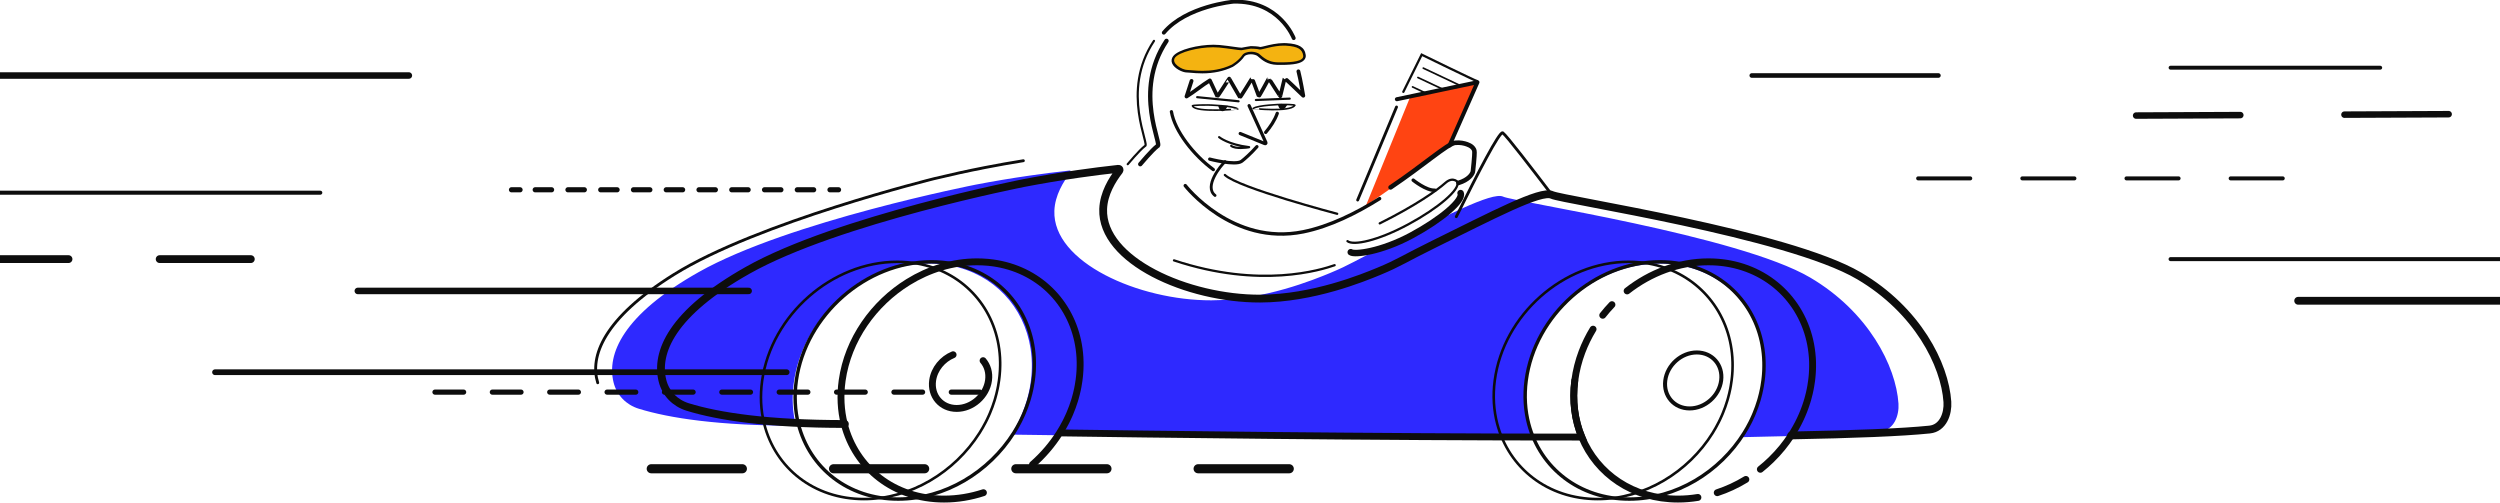 <svg width="1920" height="386" viewBox="0 0 1920 386" fill="none" xmlns="http://www.w3.org/2000/svg">
<g clip-path="url(#clip0_0_1)">
<path d="M1049 158L1083 74.5L1134 63L1113.5 111C1100 123 1065.1 146.778 1049 158Z" fill="#FF4412"/>
<path d="M893.805 25.099C911.043 4.548 947.295 1.287 947.295 1.287C982.551 0.3 993.562 29.272 993.562 29.272" stroke="#0D0D0D" stroke-width="3" stroke-miterlimit="10" stroke-linecap="round" stroke-linejoin="round"/>
<path d="M821.473 130.964C822.271 130.876 822.689 131.744 822.169 132.414C816.714 139.412 810.184 149.947 809.756 161.915C808.342 201.49 874.676 230.823 930.334 230.647C970.931 230.519 1009.52 214.608 1021.38 209.716C1037.08 203.239 1041.43 199.784 1063.86 188.786C1107.63 167.318 1145.99 146.885 1154.47 151.04C1162.4 154.922 1335.4 180.863 1390.23 213.162C1434.92 239.46 1456.15 281.149 1458.03 309.981C1458.61 318.939 1454.75 330.14 1444.39 331.211C1423.14 333.405 1385.65 334.851 1338.04 335.745C1343.18 327.858 1347.29 319.283 1350.11 310.245C1350.4 309.342 1350.67 308.434 1350.93 307.522C1350.93 307.518 1350.93 307.518 1350.93 307.518C1351.31 306.147 1351.67 304.768 1352 303.38C1352.22 302.455 1352.42 301.52 1352.61 300.586C1352.8 299.652 1352.98 298.718 1353.14 297.775C1353.39 296.36 1353.6 294.937 1353.78 293.509L1353.84 293.06C1353.87 292.818 1353.9 292.575 1353.93 292.333C1353.97 291.941 1354.02 291.549 1354.05 291.156C1354.09 290.799 1354.13 290.443 1354.16 290.086C1354.17 289.967 1354.19 289.861 1354.17 289.715C1354.15 289.425 1354.23 289.129 1354.27 288.83C1354.27 288.821 1354.27 288.817 1354.27 288.808C1354.3 288.424 1354.32 288.041 1354.34 287.658C1354.37 287.27 1354.39 286.882 1354.42 286.499C1354.43 286.146 1354.45 285.798 1354.46 285.45C1354.49 284.754 1354.51 284.062 1354.52 283.37C1354.52 283.366 1354.52 283.366 1354.52 283.361C1354.53 283.031 1354.53 282.7 1354.53 282.37C1354.54 281.713 1354.54 281.061 1354.53 280.409C1354.53 280.405 1354.53 280.405 1354.53 280.4C1354.52 280.092 1354.52 279.783 1354.51 279.475C1354.49 278.858 1354.47 278.25 1354.44 277.637C1354.44 277.637 1354.44 277.633 1354.44 277.629C1354.41 277.047 1354.38 276.47 1354.34 275.888V275.884C1351.92 239.359 1326.88 210.783 1291.28 203.97C1291.28 203.97 1291.27 203.97 1291.27 203.97C1290.39 203.799 1289.49 203.64 1288.59 203.499C1288.59 203.495 1288.59 203.495 1288.58 203.499C1287.95 203.393 1287.31 203.301 1286.67 203.217C1286.03 203.129 1285.39 203.05 1284.74 202.975C1283.72 202.856 1282.69 202.759 1281.66 202.679C1279.34 202.499 1277 202.406 1274.61 202.406C1224.47 202.406 1178.47 243.192 1171.88 293.509C1169.82 309.258 1171.87 324.077 1177.21 337.001C1016.46 337.067 836.107 334.657 776.651 333.789C778.329 331.132 779.894 328.4 781.33 325.606C781.687 324.914 782.04 324.214 782.379 323.513C782.881 322.477 783.371 321.433 783.838 320.38C784.098 319.803 784.349 319.225 784.591 318.644C785.935 315.489 787.12 312.263 788.134 308.976C788.315 308.394 788.491 307.808 788.658 307.218C789.341 304.856 789.941 302.468 790.447 300.049C790.606 299.291 790.756 298.528 790.897 297.766C791.161 296.338 791.39 294.906 791.589 293.465C791.716 292.544 791.831 291.623 791.928 290.707C791.959 290.447 791.985 290.191 792.007 289.936C792.047 289.561 792.082 289.191 792.113 288.821C792.183 288.068 792.236 287.314 792.285 286.569C792.316 286.137 792.338 285.71 792.355 285.283C792.404 284.256 792.439 283.229 792.452 282.211C792.465 281.255 792.47 280.308 792.452 279.36C792.435 278.149 792.391 276.946 792.316 275.751C792.285 275.209 792.249 274.667 792.205 274.13C789.663 240.725 768.001 214.237 736.539 205.499C736.032 205.358 735.525 205.222 735.01 205.09C735.005 205.085 735.005 205.085 735.001 205.09C733.943 204.817 732.877 204.561 731.802 204.332H731.797C730.938 204.142 730.07 203.97 729.198 203.812C728.907 203.759 728.612 203.706 728.321 203.658C727.708 203.552 727.091 203.455 726.479 203.362C726.148 203.314 725.818 203.265 725.479 203.221C724.492 203.085 723.496 202.966 722.491 202.864C722.152 202.829 721.821 202.798 721.482 202.768C718.732 202.521 715.93 202.397 713.079 202.406C662.444 202.569 616.155 243.787 609.545 294.571C608.06 305.989 608.739 316.903 611.277 326.941C552.133 326.941 514.502 321.27 490.58 313.898C480.881 310.911 473.641 303.503 471.209 293.655C465.86 272.028 478.268 241.804 536.728 208.897C605.919 169.9 749.401 141.791 749.401 141.791H749.414C762.572 139.275 776.285 136.948 790.522 134.891C801.128 133.357 811.457 132.057 821.473 130.964Z" fill="#2E29FF"/>
<path d="M915.965 81.52C913.947 80.533 927.823 80.625 927.823 80.625C927.823 80.625 947.405 81.123 950.652 83.701C950.824 83.837 918.379 86.622 915.965 81.52Z" stroke="#0D0D0D" stroke-width="1.26" stroke-miterlimit="10" stroke-linecap="round"/>
<path d="M951.212 77.788L919.441 74.624" stroke="#0D0D0D" stroke-width="1.68" stroke-miterlimit="10" stroke-linecap="round"/>
<path d="M964.528 76.792L990.469 75.76" stroke="#0D0D0D" stroke-width="1.68" stroke-miterlimit="10" stroke-linecap="round"/>
<path d="M994.214 81.101C996.281 80.114 983.789 80.207 983.789 80.207C983.789 80.207 966.057 80.705 962.475 83.283C962.285 83.419 990.733 86.204 994.214 81.101Z" stroke="#0D0D0D" stroke-width="1.26" stroke-miterlimit="10" stroke-linecap="round"/>
<path d="M959.324 81.163L972.217 109.532C972.416 109.968 971.909 110.488 971.464 110.307L952.494 102.561" stroke="#0D0D0D" stroke-width="2.5" stroke-miterlimit="10" stroke-linecap="round"/>
<path d="M936.292 105.328C936.292 105.328 943.175 111.092 959.333 113.004C959.382 113.008 959.377 113.079 959.329 113.088C957.619 113.365 948.771 114.639 945.559 112.004" stroke="#0D0D0D" stroke-width="1.68" stroke-miterlimit="10" stroke-linecap="round"/>
<path d="M929.074 122.2C929.074 122.2 933.74 123.425 939.085 124.271H939.09H939.094C944.783 125.183 951.238 125.664 953.653 123.804C955.878 122.094 960.518 118.04 965.308 112.634" stroke="#0D0D0D" stroke-width="2.52" stroke-miterlimit="10" stroke-linecap="round"/>
<path d="M972.041 101.675C975.69 97.365 979.113 92.302 980.933 87.05" stroke="#0D0D0D" stroke-width="2.52" stroke-miterlimit="10" stroke-linecap="round"/>
<path d="M997.171 54.79C998.81 61.03 1000.91 73.513 1000.91 73.513C996.298 69.005 986.639 59.902 986.6 60.056L983.282 73.839C983.313 74.24 974.442 60.122 974.434 60.289C974.434 60.289 966.943 74.227 966.753 73.831C966.753 73.831 961.65 60.025 961.567 60.175C961.567 60.175 952.494 75.055 952.309 74.73L944.033 60.404C943.937 60.245 935.15 74.306 934.903 73.98L929.166 61.757C923.266 65.317 917.137 70.543 911.236 74.104C912.527 70.12 913.823 66.137 915.114 62.149" stroke="#0D0D0D" stroke-width="2.939" stroke-miterlimit="10" stroke-linecap="round" stroke-linejoin="round"/>
<path d="M875.725 126.091C875.725 126.091 884.802 115.255 888.922 112.153C893.28 111.995 869.851 70.455 895.867 31.396" stroke="#0D0D0D" stroke-width="3.359" stroke-miterlimit="10" stroke-linecap="round" stroke-linejoin="round"/>
<path d="M866.097 126.091C866.097 126.091 875.179 115.255 879.295 112.153C883.652 111.995 860.232 70.455 886.252 31.396" stroke="#0D0D0D" stroke-width="1.68" stroke-miterlimit="10" stroke-linecap="round" stroke-linejoin="round"/>
<path d="M923.469 55.377C919.939 55.377 916.934 55.103 914.744 54.905C913.506 54.79 912.532 54.702 911.897 54.702H911.673C908.557 54.702 902.578 51.772 901.097 48.167C900.454 46.608 900.679 45.043 901.745 43.651C905.385 38.888 920.653 35.323 931.872 35.323C933.458 35.323 934.983 35.393 936.397 35.525C940.464 35.913 944.302 36.455 947.387 36.896C950.163 37.288 952.353 37.601 953.349 37.601C953.552 37.601 953.626 37.588 953.631 37.588C954.97 37.27 960.315 36.433 960.54 36.398L960.624 36.385H960.708C961.245 36.394 965.991 36.482 967.661 37.059C967.67 37.059 967.705 37.063 967.767 37.063C968.423 37.063 969.922 36.693 971.658 36.266C975.222 35.389 980.603 34.062 986.005 34.062C986.631 34.062 987.256 34.08 987.856 34.115C997.215 34.671 1001.14 37.024 1001.84 42.514C1001.98 43.616 1001.65 44.651 1000.88 45.51C998.797 47.828 993.571 48.859 983.934 48.859C982.951 48.859 981.978 48.85 981.03 48.833C973.887 48.709 969.882 45.22 967.489 43.135C966.78 42.519 966.172 41.985 965.744 41.783C964.268 41.078 962.549 40.703 960.769 40.703C958.134 40.703 955.715 41.58 954.887 42.831C952.009 47.185 946.664 50.349 946.44 50.481L946.395 50.507L946.351 50.529C939.618 53.746 931.92 55.377 923.469 55.377Z" fill="#F4B311"/>
<path d="M985.873 35.045C986.472 35.045 987.067 35.062 987.666 35.098C996.92 35.644 1000.24 37.913 1000.86 42.769C1001.42 47.118 992.452 47.881 984.062 47.881C983.088 47.881 982.119 47.872 981.176 47.854C972.116 47.696 968.384 41.906 966.255 40.888C964.577 40.086 962.691 39.72 960.897 39.72C957.905 39.72 955.169 40.729 954.085 42.373C951.331 46.546 946.025 49.652 946.025 49.652C937.975 53.499 929.938 54.394 923.601 54.394C918.097 54.394 913.872 53.719 912.03 53.719C911.981 53.719 911.937 53.719 911.889 53.719C911.862 53.719 911.831 53.719 911.801 53.719C908.007 53.719 899.048 48.674 902.49 44.171C905.561 40.148 919.86 36.301 931.731 36.301C933.26 36.301 934.749 36.367 936.168 36.499C943.976 37.244 951.009 38.574 953.212 38.574C953.433 38.574 953.605 38.561 953.724 38.535C955.041 38.222 960.558 37.363 960.558 37.363C960.558 37.363 965.652 37.442 967.229 37.988C967.331 38.024 967.467 38.041 967.635 38.041C969.882 38.046 977.805 35.045 985.873 35.045ZM986.137 33.084C980.616 33.084 975.157 34.428 971.548 35.318C970.058 35.684 968.525 36.063 967.948 36.085C966.092 35.516 961.73 35.419 960.853 35.406L960.686 35.402L960.514 35.428C959.95 35.516 955.045 36.283 953.591 36.618C953.569 36.618 953.534 36.622 953.477 36.622C952.551 36.622 950.278 36.301 947.651 35.931C944.558 35.494 940.707 34.948 936.618 34.556C935.172 34.419 933.621 34.349 932 34.349C920.503 34.349 904.944 37.953 900.987 43.131C899.696 44.818 899.41 46.779 900.176 48.643C901.829 52.662 908.209 55.685 911.536 55.685C911.58 55.685 911.62 55.685 911.664 55.685H911.761C912.351 55.685 913.356 55.777 914.519 55.883C916.731 56.086 919.759 56.359 923.332 56.359C931.938 56.359 939.79 54.693 946.669 51.402L946.757 51.362L946.841 51.313C947.079 51.177 952.653 47.872 955.68 43.294C956.196 42.514 958.104 41.685 960.628 41.685C962.268 41.685 963.854 42.029 965.216 42.681C965.542 42.835 966.167 43.386 966.775 43.915C969.256 46.074 973.403 49.688 980.872 49.82C981.92 49.837 982.877 49.846 983.789 49.846C993.893 49.846 999.207 48.731 1001.56 46.114C1002.56 45.008 1002.99 43.677 1002.81 42.271C1002.41 39.231 1001.06 37.05 998.665 35.609C996.36 34.221 992.981 33.441 988.032 33.146C987.428 33.102 986.785 33.084 986.137 33.084Z" fill="#0D0D0D"/>
<path d="M940.703 134.388C951.252 144.338 1026.95 164.193 1026.95 164.193" stroke="#0D0D0D" stroke-width="1.763" stroke-miterlimit="10" stroke-linecap="round"/>
<path d="M899.652 85.79C902.15 100.578 916.696 119.138 931.837 130.255" stroke="#0D0D0D" stroke-width="2.52" stroke-miterlimit="10" stroke-linecap="round"/>
<path d="M940.848 124.165C937.472 127.056 924.39 143.351 933.15 150.102" stroke="#0D0D0D" stroke-width="2.203" stroke-miterlimit="10" stroke-linecap="round"/>
<path d="M901.64 199.974C968.115 222.055 1014.7 207.222 1024.98 203.671" stroke="#0D0D0D" stroke-width="1.763" stroke-miterlimit="10" stroke-linecap="round"/>
<path d="M1067.97 143.906C1092.94 127.14 1111.81 110.32 1117.52 109.677C1121.49 109.232 1124.96 110.263 1124.96 110.263C1127.19 110.933 1130.48 111.911 1131.99 114.854C1132.46 115.767 1132.64 116.635 1131.91 124.721C1131.29 131.511 1131.19 132.04 1130.84 132.771C1130.27 133.978 1128.06 138.024 1120.13 140.487" stroke="#0D0D0D" stroke-width="3.525" stroke-miterlimit="10" stroke-linecap="round"/>
<path d="M910.29 142.567C910.29 142.567 946.321 189.108 1000.89 178.025C1021.35 173.87 1041.63 163.691 1059.53 152.53" stroke="#0D0D0D" stroke-width="2.644" stroke-miterlimit="10" stroke-linecap="round"/>
<path d="M792.963 356.769C801.014 349.723 808.069 341.518 813.779 332.467C815.458 329.81 817.018 327.078 818.455 324.284C818.811 323.592 819.16 322.892 819.499 322.191C820.001 321.156 820.49 320.111 820.957 319.058C821.217 318.481 821.469 317.904 821.711 317.322C823.05 314.167 824.236 310.942 825.245 307.654C825.426 307.073 825.597 306.487 825.769 305.896C826.452 303.534 827.047 301.146 827.549 298.727C827.708 297.969 827.854 297.207 827.995 296.444C828.259 295.017 828.484 293.585 828.682 292.144C828.81 291.223 828.92 290.302 829.017 289.385C829.048 289.125 829.074 288.87 829.096 288.614C829.136 288.24 829.171 287.869 829.202 287.499C829.272 286.746 829.325 285.992 829.369 285.248C829.396 284.816 829.422 284.388 829.44 283.961C829.488 282.934 829.524 281.908 829.537 280.89C829.55 279.933 829.55 278.986 829.532 278.039C829.515 276.827 829.471 275.624 829.396 274.43C827.325 239.813 804.759 212.242 772.041 203.768C772.037 203.764 772.037 203.764 772.033 203.768C770.975 203.495 769.909 203.244 768.834 203.01H768.829C767.97 202.825 767.102 202.653 766.225 202.49C765.934 202.437 765.639 202.384 765.348 202.336C764.736 202.23 764.119 202.133 763.506 202.041C763.176 201.992 762.845 201.944 762.506 201.9C761.519 201.763 760.523 201.644 759.518 201.543C759.179 201.507 758.849 201.477 758.509 201.446C755.857 201.208 753.155 201.084 750.406 201.084C731.604 201.084 713.334 206.822 697.462 216.644C671.002 233.014 651.208 260.739 646.779 292.188C645.118 303.988 645.77 315.269 648.392 325.619H648.397C656.967 359.39 686.539 383.287 725.051 383.287C735.389 383.287 745.568 381.564 755.271 378.391M755.011 276.986C758.351 280.876 760.007 286.252 759.183 292.188C757.535 304.059 746.59 313.682 734.732 313.682C722.874 313.682 714.608 304.059 716.265 292.188C717.498 283.34 723.901 275.734 731.982 272.438" stroke="#0D0D0D" stroke-width="5.288" stroke-miterlimit="10" stroke-linecap="round" stroke-linejoin="round"/>
<path d="M793.814 289.385C793.845 289.125 793.871 288.87 793.893 288.614C793.933 288.24 793.968 287.869 793.999 287.499C794.07 286.746 794.122 285.992 794.171 285.248C794.202 284.816 794.224 284.388 794.241 283.961C794.29 282.934 794.325 281.908 794.338 280.89C794.352 279.933 794.356 278.986 794.338 278.039C794.321 276.827 794.277 275.624 794.202 274.43C792.153 239.813 769.605 212.242 736.896 203.768C736.892 203.764 736.891 203.764 736.887 203.768C735.83 203.495 734.763 203.244 733.692 203.01H733.688C732.829 202.825 731.961 202.653 731.088 202.49C730.797 202.437 730.502 202.384 730.211 202.336C729.599 202.23 728.982 202.133 728.369 202.041C728.039 201.992 727.708 201.944 727.369 201.9C726.382 201.763 725.386 201.644 724.382 201.543C724.042 201.507 723.712 201.477 723.372 201.446C720.72 201.208 718.019 201.084 715.269 201.084C665.128 201.084 618.702 241.871 611.581 292.188C609.911 303.988 610.554 315.269 613.172 325.619H613.176C621.725 359.39 651.279 383.287 689.791 383.287C725.642 383.287 759.532 362.576 778.554 332.467C780.233 329.81 781.798 327.078 783.234 324.284C783.591 323.592 783.944 322.892 784.278 322.191C784.781 321.156 785.27 320.111 785.737 319.058C785.997 318.481 786.248 317.904 786.49 317.322C787.834 314.167 789.02 310.942 790.029 307.654C790.209 307.073 790.386 306.487 790.553 305.896C791.236 303.534 791.835 301.146 792.338 298.727C792.496 297.969 792.646 297.207 792.783 296.444C793.047 295.017 793.276 293.585 793.475 292.144C793.607 291.223 793.721 290.302 793.814 289.385Z" stroke="#0D0D0D" stroke-width="2.644" stroke-miterlimit="10" stroke-linecap="round"/>
<path d="M767.586 289.385C767.617 289.125 767.644 288.87 767.666 288.614C767.705 288.24 767.741 287.869 767.771 287.499C767.842 286.746 767.895 285.992 767.943 285.248C767.974 284.816 767.996 284.388 768.018 283.961C768.067 282.934 768.106 281.908 768.12 280.89C768.133 279.933 768.137 278.986 768.12 278.039C768.102 276.827 768.058 275.624 767.987 274.43C765.956 239.813 743.421 212.242 710.712 203.768C710.708 203.764 710.708 203.764 710.704 203.768C709.65 203.495 708.58 203.244 707.509 203.01H707.504C706.645 202.825 705.777 202.653 704.905 202.49C704.614 202.437 704.319 202.384 704.028 202.336C703.415 202.23 702.798 202.133 702.186 202.041C701.855 201.992 701.525 201.944 701.186 201.9C700.199 201.763 699.203 201.644 698.198 201.543C697.859 201.507 697.528 201.477 697.189 201.446C694.536 201.208 691.835 201.084 689.086 201.084C638.945 201.084 592.501 241.871 585.353 292.188C583.679 303.988 584.313 315.269 586.927 325.619H586.931C595.462 359.39 625.007 383.287 663.519 383.287C699.37 383.287 733.273 362.576 752.309 332.467C753.988 329.81 755.552 327.078 756.993 324.284C757.35 323.592 757.703 322.892 758.042 322.191C758.549 321.156 759.033 320.111 759.501 319.058C759.76 318.481 760.012 317.904 760.254 317.322C761.598 314.167 762.783 310.942 763.801 307.654C763.982 307.073 764.158 306.487 764.326 305.896C765.009 303.534 765.608 301.146 766.115 298.727C766.273 297.969 766.423 297.207 766.564 296.444C766.828 295.017 767.058 293.585 767.256 292.144C767.375 291.223 767.489 290.302 767.586 289.385Z" stroke="#0D0D0D" stroke-width="2" stroke-miterlimit="10" stroke-linecap="round" stroke-linejoin="round"/>
<path d="M1330.19 289.385C1330.22 289.125 1330.25 288.87 1330.26 288.614C1330.3 288.24 1330.33 287.869 1330.36 287.499C1330.42 286.746 1330.47 285.992 1330.51 285.248C1330.53 284.816 1330.55 284.388 1330.56 283.961C1330.6 282.934 1330.63 281.908 1330.63 280.89C1330.63 279.933 1330.63 278.986 1330.6 278.039C1330.57 276.827 1330.51 275.624 1330.43 274.43C1328.03 239.813 1305.2 212.242 1272.41 203.768C1272.41 203.764 1272.41 203.764 1272.4 203.768C1271.35 203.495 1270.27 203.244 1269.2 203.01H1269.19C1268.33 202.825 1267.46 202.653 1266.59 202.49C1266.3 202.437 1266 202.384 1265.7 202.336C1265.09 202.23 1264.48 202.133 1263.86 202.041C1263.53 201.992 1263.19 201.944 1262.86 201.9C1261.87 201.763 1260.87 201.644 1259.87 201.543C1259.53 201.507 1259.19 201.477 1258.86 201.446C1256.2 201.208 1253.5 201.084 1250.75 201.084C1200.61 201.084 1154.59 241.871 1147.98 292.188C1146.43 303.988 1147.18 315.269 1149.9 325.619H1149.91C1158.8 359.39 1188.59 383.287 1227.1 383.287C1262.96 383.287 1296.64 362.576 1315.36 332.467C1317.01 329.81 1318.54 327.078 1319.95 324.284C1320.3 323.592 1320.64 322.892 1320.98 322.191C1321.47 321.156 1321.95 320.111 1322.41 319.058C1322.66 318.481 1322.9 317.904 1323.14 317.322C1324.45 314.167 1325.61 310.942 1326.58 307.654C1326.76 307.073 1326.93 306.487 1327.09 305.896C1327.75 303.534 1328.32 301.146 1328.81 298.727C1328.95 297.969 1329.1 297.207 1329.23 296.444C1329.47 295.017 1329.69 293.585 1329.88 292.144C1330 291.223 1330.11 290.302 1330.19 289.385Z" stroke="#0D0D0D" stroke-width="2" stroke-miterlimit="10" stroke-linecap="round" stroke-linejoin="round"/>
<path d="M1354.32 289.385C1354.35 289.125 1354.38 288.87 1354.39 288.614C1354.43 288.24 1354.46 287.869 1354.49 287.499C1354.55 286.746 1354.6 285.992 1354.63 285.248C1354.65 284.816 1354.67 284.388 1354.69 283.961C1354.73 282.934 1354.75 281.908 1354.75 280.89C1354.76 279.933 1354.75 278.986 1354.72 278.039C1354.69 276.827 1354.64 275.624 1354.55 274.43C1352.14 239.813 1329.3 212.242 1296.5 203.768C1296.5 203.764 1296.5 203.764 1296.49 203.768C1295.43 203.495 1294.36 203.244 1293.29 203.01H1293.28C1292.42 202.825 1291.55 202.653 1290.68 202.49C1290.38 202.437 1290.09 202.384 1289.79 202.336C1289.18 202.23 1288.57 202.133 1287.95 202.041C1287.62 201.992 1287.28 201.944 1286.95 201.9C1285.96 201.763 1284.96 201.644 1283.96 201.543C1283.62 201.507 1283.28 201.477 1282.95 201.446C1280.29 201.208 1277.59 201.084 1274.84 201.084C1224.7 201.084 1178.7 241.871 1172.11 292.188C1170.56 303.988 1171.32 315.269 1174.05 325.619H1174.05C1182.95 359.39 1212.76 383.287 1251.27 383.287C1287.12 383.287 1320.8 362.576 1339.5 332.467C1341.16 329.81 1342.69 327.078 1344.1 324.284C1344.44 323.592 1344.79 322.892 1345.12 322.191C1345.61 321.156 1346.09 320.111 1346.55 319.058C1346.8 318.481 1347.04 317.904 1347.28 317.322C1348.59 314.167 1349.74 310.942 1350.72 307.654C1350.89 307.073 1351.06 306.487 1351.22 305.896C1351.88 303.534 1352.45 301.146 1352.93 298.727C1353.08 297.969 1353.23 297.207 1353.36 296.444C1353.6 295.017 1353.82 293.585 1354.01 292.144C1354.13 291.223 1354.23 290.302 1354.32 289.385Z" stroke="#0D0D0D" stroke-width="2.644" stroke-miterlimit="10" stroke-linecap="round"/>
<path d="M1249.62 223.438C1267.37 209.514 1289.3 201.084 1312.1 201.084C1314.48 201.084 1316.83 201.177 1319.14 201.358C1320.18 201.437 1321.2 201.534 1322.23 201.653C1322.87 201.728 1323.52 201.807 1324.16 201.895C1324.8 201.983 1325.43 202.076 1326.07 202.177C1326.07 202.173 1326.08 202.173 1326.08 202.177C1326.98 202.318 1327.87 202.477 1328.76 202.649C1328.76 202.649 1328.76 202.649 1328.76 202.649C1364.28 209.514 1389.37 238.156 1391.87 274.562V274.566C1391.91 275.144 1391.95 275.725 1391.98 276.307C1391.98 276.311 1391.98 276.316 1391.98 276.316C1392 276.928 1392.03 277.541 1392.05 278.153C1392.05 278.462 1392.06 278.77 1392.06 279.079C1392.06 279.083 1392.06 279.083 1392.06 279.087C1392.08 279.74 1392.08 280.392 1392.07 281.048C1392.07 281.379 1392.07 281.709 1392.06 282.04C1392.06 282.044 1392.06 282.044 1392.06 282.049C1392.05 282.74 1392.03 283.432 1392 284.128C1391.99 284.476 1391.97 284.825 1391.95 285.177C1391.94 285.56 1391.91 285.948 1391.89 286.336C1391.87 286.719 1391.84 287.103 1391.81 287.486C1391.81 287.499 1391.81 287.513 1391.8 287.53C1391.78 287.874 1391.75 288.222 1391.72 288.57C1391.72 288.636 1391.71 288.698 1391.7 288.764C1391.67 289.121 1391.63 289.478 1391.6 289.835C1391.56 290.227 1391.51 290.619 1391.47 291.011C1391.42 291.403 1391.38 291.796 1391.33 292.188C1391.15 293.615 1390.94 295.039 1390.69 296.453C1390.53 297.396 1390.35 298.33 1390.16 299.264C1389.97 300.199 1389.77 301.133 1389.55 302.058C1389.22 303.446 1388.86 304.825 1388.48 306.196C1388.48 306.196 1388.48 306.196 1388.48 306.2C1388.23 307.112 1387.96 308.02 1387.67 308.923C1384.85 317.961 1380.75 326.536 1375.61 334.424C1373.5 337.667 1371.22 340.795 1368.78 343.792C1366.11 347.061 1363.25 350.177 1360.24 353.116M1351.95 360.417C1354.83 358.126 1357.6 355.689 1360.24 353.116M1340.83 368.195C1337.32 370.34 1333.69 372.284 1329.95 374.007C1326.34 375.677 1322.62 377.144 1318.84 378.387M1304 382.026C1298.96 382.855 1293.83 383.287 1288.66 383.287C1254.1 383.287 1226.53 364.039 1214.79 335.679C1209.45 322.755 1207.38 307.936 1209.44 292.188C1210.43 284.631 1212.3 277.29 1214.95 270.266C1217.24 264.18 1220.11 258.337 1223.48 252.803M1237.98 233.979C1235.49 236.578 1233.12 239.297 1230.9 242.131" stroke="#0D0D0D" stroke-width="5.288" stroke-miterlimit="10" stroke-linecap="round" stroke-linejoin="round"/>
<path d="M1209.44 292.187C1207.39 307.935 1209.45 322.754 1214.79 335.678C1054.05 335.744 873.703 333.334 814.242 332.466" stroke="#0D0D0D" stroke-width="5.288" stroke-miterlimit="10" stroke-linecap="round"/>
<path d="M648.855 325.619C589.716 325.619 552.076 319.948 528.149 312.576C518.446 309.588 511.206 302.181 508.765 292.333C503.403 270.706 515.789 240.482 574.223 207.575C643.387 168.578 786.843 140.469 786.843 140.469H786.856C800.009 137.953 813.722 135.626 827.959 133.569C838.579 132.035 848.908 130.735 858.923 129.642C859.721 129.554 860.14 130.422 859.62 131.092C854.169 138.09 847.647 148.625 847.229 160.593C845.845 200.168 912.193 229.501 967.851 229.325C1008.44 229.197 1047.03 213.286 1058.87 208.394C1074.57 201.917 1078.92 198.462 1101.34 187.464C1145.1 165.996 1183.45 145.563 1191.93 149.718C1199.86 153.6 1372.88 179.541 1427.73 211.84C1472.44 238.138 1493.69 279.827 1495.59 308.659C1496.18 317.617 1492.33 328.818 1481.97 329.889C1460.72 332.083 1423.23 333.529 1375.62 334.423" stroke="#0D0D0D" stroke-width="6" stroke-miterlimit="10" stroke-linecap="round"/>
<path d="M1118.43 166.414C1135.38 132.119 1151.45 101.133 1154.04 101.983C1154.09 101.997 1154.12 102.014 1154.14 102.032C1156.87 103.913 1177.09 130.224 1191.93 149.723" stroke="#0D0D0D" stroke-width="2.203" stroke-miterlimit="10" stroke-linecap="round"/>
<path d="M1321.85 292.186C1320.33 304.057 1309.47 313.681 1297.62 313.681C1285.77 313.681 1277.39 304.057 1278.93 292.186C1280.46 280.315 1291.31 270.687 1303.15 270.687C1314.99 270.687 1323.37 280.315 1321.85 292.186Z" stroke="#0D0D0D" stroke-width="3.085" stroke-miterlimit="10" stroke-linecap="round" stroke-linejoin="round"/>
<path d="M604.143 285.863H165.15" stroke="#0D0D0D" stroke-width="4.406" stroke-miterlimit="10" stroke-linecap="round"/>
<path d="M574.959 223.438H274.8" stroke="#0D0D0D" stroke-width="5" stroke-miterlimit="10" stroke-linecap="round"/>
<path d="M643.999 145.753H637.42" stroke="#0D0D0D" stroke-width="3.966" stroke-miterlimit="10" stroke-linecap="round"/>
<path d="M624.893 145.753H405.667" stroke="#0D0D0D" stroke-width="3.966" stroke-miterlimit="10" stroke-linecap="round" stroke-dasharray="12.58 12.58"/>
<path d="M399.406 145.753H392.823" stroke="#0D0D0D" stroke-width="3.966" stroke-miterlimit="10" stroke-linecap="round"/>
<path d="M1085.34 138.363C1085.34 138.363 1095.51 146.568 1101.96 146.092" stroke="#0D0D0D" stroke-width="2.644" stroke-miterlimit="10" stroke-linecap="round"/>
<path d="M941.645 82.106C941.645 82.106 940.209 84.582 938.847 84.582C937.485 84.582 936.723 82.106 936.723 82.106H941.645Z" fill="#0D0D0D" stroke="#0D0D0D" stroke-width="1.68" stroke-miterlimit="10" stroke-linecap="round"/>
<path d="M987.376 80.969C987.376 80.969 985.939 83.445 984.578 83.445C983.216 83.445 982.449 80.969 982.449 80.969H987.376Z" fill="#0D0D0D" stroke="#0D0D0D" stroke-width="1.68" stroke-miterlimit="10" stroke-linecap="round"/>
<path d="M459.051 293.959C452.86 273.843 463.228 244.761 517.507 210.88C581.749 170.733 717.56 137.182 717.56 137.182H717.573C730.026 134.164 743.025 131.295 756.535 128.655C766.612 126.686 776.425 124.954 785.948 123.429" stroke="#0D0D0D" stroke-width="2.203" stroke-miterlimit="10" stroke-linecap="round"/>
<path d="M1121.73 148.304C1124.14 153.755 1107.23 168.331 1083.93 180.868C1060.63 193.404 1040.23 195.757 1037.38 193.699" stroke="#0D0D0D" stroke-width="5" stroke-miterlimit="10" stroke-linecap="round"/>
<path d="M1119.22 139.812C1121.63 145.263 1104.72 159.84 1081.42 172.376C1058.12 184.912 1039.39 188.786 1034.87 185.208" stroke="#0D0D0D" stroke-width="1.763" stroke-miterlimit="10" stroke-linecap="round"/>
<path d="M1120.13 140.491C1120.13 140.491 1116.35 134.891 1110.03 140.491C1103.72 146.092 1087.64 157.606 1059.64 171.557" stroke="#0D0D0D" stroke-width="1.763" stroke-miterlimit="10" stroke-linecap="round"/>
<path d="M334.054 301.153H761.646" stroke="#0D0D0D" stroke-width="3.966" stroke-miterlimit="10" stroke-linecap="round" stroke-dasharray="22.03 22.03"/>
<path d="M1077.76 70.53L1091.85 41.976C1091.85 41.976 1133.83 62.506 1134.31 62.237C1134.34 62.224 1134.37 62.246 1134.36 62.277" stroke="#0D0D0D" stroke-width="1.763" stroke-miterlimit="10" stroke-linecap="round"/>
<path d="M1072.8 76.205L1095.3 71.464L1108.7 68.635L1122.11 65.811L1134.68 63.158L1131.54 70.266L1128.2 77.836L1124.85 85.41L1113.2 111.765" stroke="#0D0D0D" stroke-width="3.085" stroke-miterlimit="10" stroke-linecap="round" stroke-linejoin="round"/>
<path d="M1042.69 153.622L1072.54 82.163" stroke="#0D0D0D" stroke-width="2.203" stroke-miterlimit="10" stroke-linecap="round" stroke-linejoin="round"/>
<path d="M1121.67 65.811L1093.1 52.322" stroke="#0D0D0D" stroke-width="1.322" stroke-miterlimit="10" stroke-linecap="round" stroke-linejoin="round"/>
<path d="M1108.27 68.635L1088.98 59.532" stroke="#0D0D0D" stroke-width="1.322" stroke-miterlimit="10" stroke-linecap="round" stroke-linejoin="round"/>
<path d="M1094.86 71.464L1084.86 66.74" stroke="#0D0D0D" stroke-width="1.322" stroke-miterlimit="10" stroke-linecap="round" stroke-linejoin="round"/>
<path d="M1488.7 57.985H1345.36" stroke="#0D0D0D" stroke-width="3.525" stroke-miterlimit="10" stroke-linecap="round"/>
<path d="M1753.15 137L1458.15 137" stroke="#0D0D0D" stroke-width="3.085" stroke-miterlimit="10" stroke-linecap="round" stroke-dasharray="40 40"/>
<path d="M990.15 360L452.15 360" stroke="#0D0D0D" stroke-width="7" stroke-miterlimit="10" stroke-linecap="round" stroke-dasharray="70 70"/>
</g>
<path d="M1962 199L1667 199" stroke="#0D0D0D" stroke-width="3.085" stroke-miterlimit="10" stroke-linecap="round"/>
<path d="M2060 231L1765 231" stroke="#0D0D0D" stroke-width="6" stroke-miterlimit="10" stroke-linecap="round"/>
<path d="M2040.55 87L1635 88.776" stroke="#0D0D0D" stroke-width="5" stroke-miterlimit="10" stroke-linecap="round" stroke-dasharray="80 80"/>
<path d="M1828 52H1667" stroke="#0D0D0D" stroke-width="3" stroke-miterlimit="10" stroke-linecap="round"/>
<path d="M246 148H-119" stroke="#0D0D0D" stroke-width="3.085" stroke-miterlimit="10" stroke-linecap="round"/>
<path d="M192.62 199H-22" stroke="#0D0D0D" stroke-width="6" stroke-miterlimit="10" stroke-linecap="round" stroke-dasharray="70 70"/>
<path d="M314 58H-153" stroke="#0D0D0D" stroke-width="5" stroke-miterlimit="10" stroke-linecap="round"/>
<defs>
<clipPath id="clip0_0_1">
<rect width="1624.15" height="385.93" fill="white" transform="translate(131)"/>
</clipPath>
</defs>
</svg>
